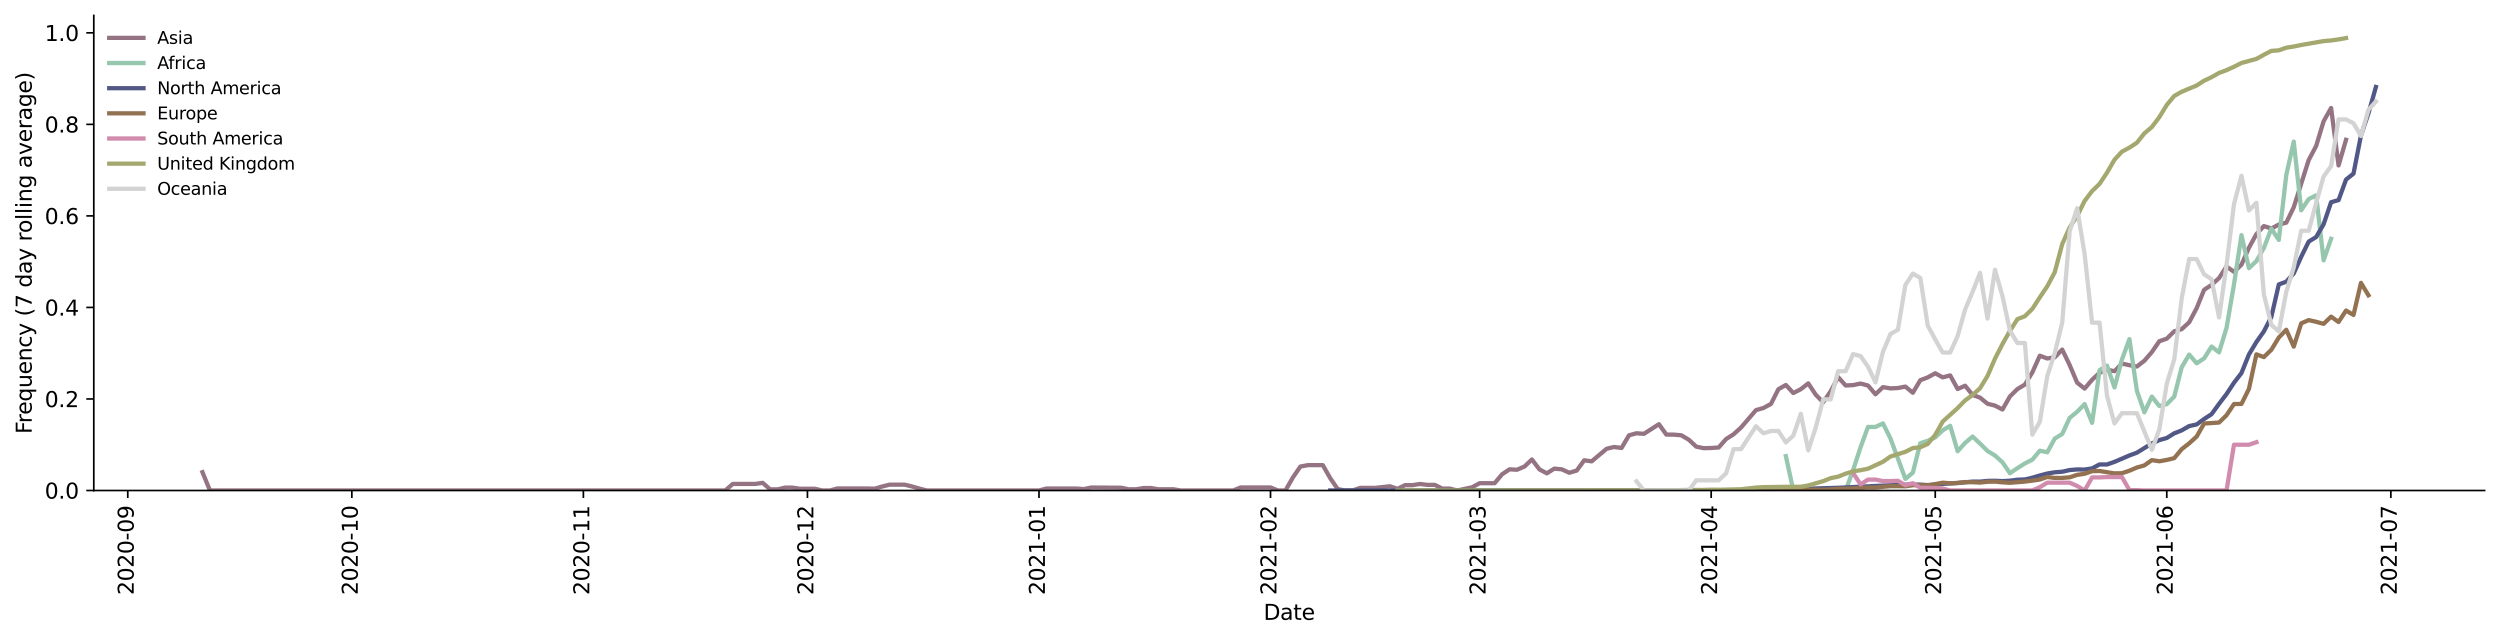 <?xml version="1.0" encoding="utf-8" standalone="no"?>
<!DOCTYPE svg PUBLIC "-//W3C//DTD SVG 1.1//EN"
  "http://www.w3.org/Graphics/SVG/1.1/DTD/svg11.dtd">
<svg height="298.621pt" version="1.1" viewBox="0 0 1166.981 298.621" width="1166.981pt" xmlns="http://www.w3.org/2000/svg" xmlns:xlink="http://www.w3.org/1999/xlink">
 <defs>
  <style type="text/css">*{stroke-linecap:butt;stroke-linejoin:round;}</style>
 </defs>
 <g id="figure_1">
  <g id="patch_1">
   <path d="M 0 298.621 
L 1166.981 298.621 
L 1166.981 0 
L 0 0 
z
" style="fill:#ffffff;"/>
  </g>
  <g id="axes_1">
   <g id="patch_2">
    <path d="M 43.781 228.96 
L 1159.781 228.96 
L 1159.781 7.2 
L 43.781 7.2 
z
" style="fill:#ffffff;"/>
   </g>
   <g id="matplotlib.axis_1">
    <g id="xtick_1">
     <g id="line2d_1">
      <defs>
       <path d="M 0 0 
L 0 3.5 
" id="m91157340c7" style="stroke:#000000;stroke-width:0.8;"/>
      </defs>
      <g>
       <use style="stroke:#000000;stroke-width:0.8;" x="59.644" xlink:href="#m91157340c7" y="228.96"/>
      </g>
     </g>
     <g id="text_1">
      <!-- 2020-09 -->
      <g transform="translate(62.404 277.743)rotate(-90)scale(0.1 -0.1)">
       <defs>
        <path d="M 1228 531 
L 3431 531 
L 3431 0 
L 469 0 
L 469 531 
Q 828 903 1448 1529 
Q 2069 2156 2228 2338 
Q 2531 2678 2651 2914 
Q 2772 3150 2772 3378 
Q 2772 3750 2511 3984 
Q 2250 4219 1831 4219 
Q 1534 4219 1204 4116 
Q 875 4013 500 3803 
L 500 4441 
Q 881 4594 1212 4672 
Q 1544 4750 1819 4750 
Q 2544 4750 2975 4387 
Q 3406 4025 3406 3419 
Q 3406 3131 3298 2873 
Q 3191 2616 2906 2266 
Q 2828 2175 2409 1742 
Q 1991 1309 1228 531 
z
" id="DejaVuSans-32" transform="scale(0.016)"/>
        <path d="M 2034 4250 
Q 1547 4250 1301 3770 
Q 1056 3291 1056 2328 
Q 1056 1369 1301 889 
Q 1547 409 2034 409 
Q 2525 409 2770 889 
Q 3016 1369 3016 2328 
Q 3016 3291 2770 3770 
Q 2525 4250 2034 4250 
z
M 2034 4750 
Q 2819 4750 3233 4129 
Q 3647 3509 3647 2328 
Q 3647 1150 3233 529 
Q 2819 -91 2034 -91 
Q 1250 -91 836 529 
Q 422 1150 422 2328 
Q 422 3509 836 4129 
Q 1250 4750 2034 4750 
z
" id="DejaVuSans-30" transform="scale(0.016)"/>
        <path d="M 313 2009 
L 1997 2009 
L 1997 1497 
L 313 1497 
L 313 2009 
z
" id="DejaVuSans-2d" transform="scale(0.016)"/>
        <path d="M 703 97 
L 703 672 
Q 941 559 1184 500 
Q 1428 441 1663 441 
Q 2288 441 2617 861 
Q 2947 1281 2994 2138 
Q 2813 1869 2534 1725 
Q 2256 1581 1919 1581 
Q 1219 1581 811 2004 
Q 403 2428 403 3163 
Q 403 3881 828 4315 
Q 1253 4750 1959 4750 
Q 2769 4750 3195 4129 
Q 3622 3509 3622 2328 
Q 3622 1225 3098 567 
Q 2575 -91 1691 -91 
Q 1453 -91 1209 -44 
Q 966 3 703 97 
z
M 1959 2075 
Q 2384 2075 2632 2365 
Q 2881 2656 2881 3163 
Q 2881 3666 2632 3958 
Q 2384 4250 1959 4250 
Q 1534 4250 1286 3958 
Q 1038 3666 1038 3163 
Q 1038 2656 1286 2365 
Q 1534 2075 1959 2075 
z
" id="DejaVuSans-39" transform="scale(0.016)"/>
       </defs>
       <use xlink:href="#DejaVuSans-32"/>
       <use x="63.623" xlink:href="#DejaVuSans-30"/>
       <use x="127.246" xlink:href="#DejaVuSans-32"/>
       <use x="190.869" xlink:href="#DejaVuSans-30"/>
       <use x="254.492" xlink:href="#DejaVuSans-2d"/>
       <use x="290.576" xlink:href="#DejaVuSans-30"/>
       <use x="354.199" xlink:href="#DejaVuSans-39"/>
      </g>
     </g>
    </g>
    <g id="xtick_2">
     <g id="line2d_2">
      <g>
       <use style="stroke:#000000;stroke-width:0.8;" x="164.237" xlink:href="#m91157340c7" y="228.96"/>
      </g>
     </g>
     <g id="text_2">
      <!-- 2020-10 -->
      <g transform="translate(166.996 277.743)rotate(-90)scale(0.1 -0.1)">
       <defs>
        <path d="M 794 531 
L 1825 531 
L 1825 4091 
L 703 3866 
L 703 4441 
L 1819 4666 
L 2450 4666 
L 2450 531 
L 3481 531 
L 3481 0 
L 794 0 
L 794 531 
z
" id="DejaVuSans-31" transform="scale(0.016)"/>
       </defs>
       <use xlink:href="#DejaVuSans-32"/>
       <use x="63.623" xlink:href="#DejaVuSans-30"/>
       <use x="127.246" xlink:href="#DejaVuSans-32"/>
       <use x="190.869" xlink:href="#DejaVuSans-30"/>
       <use x="254.492" xlink:href="#DejaVuSans-2d"/>
       <use x="290.576" xlink:href="#DejaVuSans-31"/>
       <use x="354.199" xlink:href="#DejaVuSans-30"/>
      </g>
     </g>
    </g>
    <g id="xtick_3">
     <g id="line2d_3">
      <g>
       <use style="stroke:#000000;stroke-width:0.8;" x="272.315" xlink:href="#m91157340c7" y="228.96"/>
      </g>
     </g>
     <g id="text_3">
      <!-- 2020-11 -->
      <g transform="translate(275.075 277.743)rotate(-90)scale(0.1 -0.1)">
       <use xlink:href="#DejaVuSans-32"/>
       <use x="63.623" xlink:href="#DejaVuSans-30"/>
       <use x="127.246" xlink:href="#DejaVuSans-32"/>
       <use x="190.869" xlink:href="#DejaVuSans-30"/>
       <use x="254.492" xlink:href="#DejaVuSans-2d"/>
       <use x="290.576" xlink:href="#DejaVuSans-31"/>
       <use x="354.199" xlink:href="#DejaVuSans-31"/>
      </g>
     </g>
    </g>
    <g id="xtick_4">
     <g id="line2d_4">
      <g>
       <use style="stroke:#000000;stroke-width:0.8;" x="376.908" xlink:href="#m91157340c7" y="228.96"/>
      </g>
     </g>
     <g id="text_4">
      <!-- 2020-12 -->
      <g transform="translate(379.667 277.743)rotate(-90)scale(0.1 -0.1)">
       <use xlink:href="#DejaVuSans-32"/>
       <use x="63.623" xlink:href="#DejaVuSans-30"/>
       <use x="127.246" xlink:href="#DejaVuSans-32"/>
       <use x="190.869" xlink:href="#DejaVuSans-30"/>
       <use x="254.492" xlink:href="#DejaVuSans-2d"/>
       <use x="290.576" xlink:href="#DejaVuSans-31"/>
       <use x="354.199" xlink:href="#DejaVuSans-32"/>
      </g>
     </g>
    </g>
    <g id="xtick_5">
     <g id="line2d_5">
      <g>
       <use style="stroke:#000000;stroke-width:0.8;" x="484.986" xlink:href="#m91157340c7" y="228.96"/>
      </g>
     </g>
     <g id="text_5">
      <!-- 2021-01 -->
      <g transform="translate(487.746 277.743)rotate(-90)scale(0.1 -0.1)">
       <use xlink:href="#DejaVuSans-32"/>
       <use x="63.623" xlink:href="#DejaVuSans-30"/>
       <use x="127.246" xlink:href="#DejaVuSans-32"/>
       <use x="190.869" xlink:href="#DejaVuSans-31"/>
       <use x="254.492" xlink:href="#DejaVuSans-2d"/>
       <use x="290.576" xlink:href="#DejaVuSans-30"/>
       <use x="354.199" xlink:href="#DejaVuSans-31"/>
      </g>
     </g>
    </g>
    <g id="xtick_6">
     <g id="line2d_6">
      <g>
       <use style="stroke:#000000;stroke-width:0.8;" x="593.065" xlink:href="#m91157340c7" y="228.96"/>
      </g>
     </g>
     <g id="text_6">
      <!-- 2021-02 -->
      <g transform="translate(595.825 277.743)rotate(-90)scale(0.1 -0.1)">
       <use xlink:href="#DejaVuSans-32"/>
       <use x="63.623" xlink:href="#DejaVuSans-30"/>
       <use x="127.246" xlink:href="#DejaVuSans-32"/>
       <use x="190.869" xlink:href="#DejaVuSans-31"/>
       <use x="254.492" xlink:href="#DejaVuSans-2d"/>
       <use x="290.576" xlink:href="#DejaVuSans-30"/>
       <use x="354.199" xlink:href="#DejaVuSans-32"/>
      </g>
     </g>
    </g>
    <g id="xtick_7">
     <g id="line2d_7">
      <g>
       <use style="stroke:#000000;stroke-width:0.8;" x="690.685" xlink:href="#m91157340c7" y="228.96"/>
      </g>
     </g>
     <g id="text_7">
      <!-- 2021-03 -->
      <g transform="translate(693.444 277.743)rotate(-90)scale(0.1 -0.1)">
       <defs>
        <path d="M 2597 2516 
Q 3050 2419 3304 2112 
Q 3559 1806 3559 1356 
Q 3559 666 3084 287 
Q 2609 -91 1734 -91 
Q 1441 -91 1130 -33 
Q 819 25 488 141 
L 488 750 
Q 750 597 1062 519 
Q 1375 441 1716 441 
Q 2309 441 2620 675 
Q 2931 909 2931 1356 
Q 2931 1769 2642 2001 
Q 2353 2234 1838 2234 
L 1294 2234 
L 1294 2753 
L 1863 2753 
Q 2328 2753 2575 2939 
Q 2822 3125 2822 3475 
Q 2822 3834 2567 4026 
Q 2313 4219 1838 4219 
Q 1578 4219 1281 4162 
Q 984 4106 628 3988 
L 628 4550 
Q 988 4650 1302 4700 
Q 1616 4750 1894 4750 
Q 2613 4750 3031 4423 
Q 3450 4097 3450 3541 
Q 3450 3153 3228 2886 
Q 3006 2619 2597 2516 
z
" id="DejaVuSans-33" transform="scale(0.016)"/>
       </defs>
       <use xlink:href="#DejaVuSans-32"/>
       <use x="63.623" xlink:href="#DejaVuSans-30"/>
       <use x="127.246" xlink:href="#DejaVuSans-32"/>
       <use x="190.869" xlink:href="#DejaVuSans-31"/>
       <use x="254.492" xlink:href="#DejaVuSans-2d"/>
       <use x="290.576" xlink:href="#DejaVuSans-30"/>
       <use x="354.199" xlink:href="#DejaVuSans-33"/>
      </g>
     </g>
    </g>
    <g id="xtick_8">
     <g id="line2d_8">
      <g>
       <use style="stroke:#000000;stroke-width:0.8;" x="798.763" xlink:href="#m91157340c7" y="228.96"/>
      </g>
     </g>
     <g id="text_8">
      <!-- 2021-04 -->
      <g transform="translate(801.523 277.743)rotate(-90)scale(0.1 -0.1)">
       <defs>
        <path d="M 2419 4116 
L 825 1625 
L 2419 1625 
L 2419 4116 
z
M 2253 4666 
L 3047 4666 
L 3047 1625 
L 3713 1625 
L 3713 1100 
L 3047 1100 
L 3047 0 
L 2419 0 
L 2419 1100 
L 313 1100 
L 313 1709 
L 2253 4666 
z
" id="DejaVuSans-34" transform="scale(0.016)"/>
       </defs>
       <use xlink:href="#DejaVuSans-32"/>
       <use x="63.623" xlink:href="#DejaVuSans-30"/>
       <use x="127.246" xlink:href="#DejaVuSans-32"/>
       <use x="190.869" xlink:href="#DejaVuSans-31"/>
       <use x="254.492" xlink:href="#DejaVuSans-2d"/>
       <use x="290.576" xlink:href="#DejaVuSans-30"/>
       <use x="354.199" xlink:href="#DejaVuSans-34"/>
      </g>
     </g>
    </g>
    <g id="xtick_9">
     <g id="line2d_9">
      <g>
       <use style="stroke:#000000;stroke-width:0.8;" x="903.356" xlink:href="#m91157340c7" y="228.96"/>
      </g>
     </g>
     <g id="text_9">
      <!-- 2021-05 -->
      <g transform="translate(906.115 277.743)rotate(-90)scale(0.1 -0.1)">
       <defs>
        <path d="M 691 4666 
L 3169 4666 
L 3169 4134 
L 1269 4134 
L 1269 2991 
Q 1406 3038 1543 3061 
Q 1681 3084 1819 3084 
Q 2600 3084 3056 2656 
Q 3513 2228 3513 1497 
Q 3513 744 3044 326 
Q 2575 -91 1722 -91 
Q 1428 -91 1123 -41 
Q 819 9 494 109 
L 494 744 
Q 775 591 1075 516 
Q 1375 441 1709 441 
Q 2250 441 2565 725 
Q 2881 1009 2881 1497 
Q 2881 1984 2565 2268 
Q 2250 2553 1709 2553 
Q 1456 2553 1204 2497 
Q 953 2441 691 2322 
L 691 4666 
z
" id="DejaVuSans-35" transform="scale(0.016)"/>
       </defs>
       <use xlink:href="#DejaVuSans-32"/>
       <use x="63.623" xlink:href="#DejaVuSans-30"/>
       <use x="127.246" xlink:href="#DejaVuSans-32"/>
       <use x="190.869" xlink:href="#DejaVuSans-31"/>
       <use x="254.492" xlink:href="#DejaVuSans-2d"/>
       <use x="290.576" xlink:href="#DejaVuSans-30"/>
       <use x="354.199" xlink:href="#DejaVuSans-35"/>
      </g>
     </g>
    </g>
    <g id="xtick_10">
     <g id="line2d_10">
      <g>
       <use style="stroke:#000000;stroke-width:0.8;" x="1011.434" xlink:href="#m91157340c7" y="228.96"/>
      </g>
     </g>
     <g id="text_10">
      <!-- 2021-06 -->
      <g transform="translate(1014.194 277.743)rotate(-90)scale(0.1 -0.1)">
       <defs>
        <path d="M 2113 2584 
Q 1688 2584 1439 2293 
Q 1191 2003 1191 1497 
Q 1191 994 1439 701 
Q 1688 409 2113 409 
Q 2538 409 2786 701 
Q 3034 994 3034 1497 
Q 3034 2003 2786 2293 
Q 2538 2584 2113 2584 
z
M 3366 4563 
L 3366 3988 
Q 3128 4100 2886 4159 
Q 2644 4219 2406 4219 
Q 1781 4219 1451 3797 
Q 1122 3375 1075 2522 
Q 1259 2794 1537 2939 
Q 1816 3084 2150 3084 
Q 2853 3084 3261 2657 
Q 3669 2231 3669 1497 
Q 3669 778 3244 343 
Q 2819 -91 2113 -91 
Q 1303 -91 875 529 
Q 447 1150 447 2328 
Q 447 3434 972 4092 
Q 1497 4750 2381 4750 
Q 2619 4750 2861 4703 
Q 3103 4656 3366 4563 
z
" id="DejaVuSans-36" transform="scale(0.016)"/>
       </defs>
       <use xlink:href="#DejaVuSans-32"/>
       <use x="63.623" xlink:href="#DejaVuSans-30"/>
       <use x="127.246" xlink:href="#DejaVuSans-32"/>
       <use x="190.869" xlink:href="#DejaVuSans-31"/>
       <use x="254.492" xlink:href="#DejaVuSans-2d"/>
       <use x="290.576" xlink:href="#DejaVuSans-30"/>
       <use x="354.199" xlink:href="#DejaVuSans-36"/>
      </g>
     </g>
    </g>
    <g id="xtick_11">
     <g id="line2d_11">
      <g>
       <use style="stroke:#000000;stroke-width:0.8;" x="1116.027" xlink:href="#m91157340c7" y="228.96"/>
      </g>
     </g>
     <g id="text_11">
      <!-- 2021-07 -->
      <g transform="translate(1118.786 277.743)rotate(-90)scale(0.1 -0.1)">
       <defs>
        <path d="M 525 4666 
L 3525 4666 
L 3525 4397 
L 1831 0 
L 1172 0 
L 2766 4134 
L 525 4134 
L 525 4666 
z
" id="DejaVuSans-37" transform="scale(0.016)"/>
       </defs>
       <use xlink:href="#DejaVuSans-32"/>
       <use x="63.623" xlink:href="#DejaVuSans-30"/>
       <use x="127.246" xlink:href="#DejaVuSans-32"/>
       <use x="190.869" xlink:href="#DejaVuSans-31"/>
       <use x="254.492" xlink:href="#DejaVuSans-2d"/>
       <use x="290.576" xlink:href="#DejaVuSans-30"/>
       <use x="354.199" xlink:href="#DejaVuSans-37"/>
      </g>
     </g>
    </g>
    <g id="text_12">
     <!-- Date -->
     <g transform="translate(589.83 289.341)scale(0.1 -0.1)">
      <defs>
       <path d="M 1259 4147 
L 1259 519 
L 2022 519 
Q 2988 519 3436 956 
Q 3884 1394 3884 2338 
Q 3884 3275 3436 3711 
Q 2988 4147 2022 4147 
L 1259 4147 
z
M 628 4666 
L 1925 4666 
Q 3281 4666 3915 4102 
Q 4550 3538 4550 2338 
Q 4550 1131 3912 565 
Q 3275 0 1925 0 
L 628 0 
L 628 4666 
z
" id="DejaVuSans-44" transform="scale(0.016)"/>
       <path d="M 2194 1759 
Q 1497 1759 1228 1600 
Q 959 1441 959 1056 
Q 959 750 1161 570 
Q 1363 391 1709 391 
Q 2188 391 2477 730 
Q 2766 1069 2766 1631 
L 2766 1759 
L 2194 1759 
z
M 3341 1997 
L 3341 0 
L 2766 0 
L 2766 531 
Q 2569 213 2275 61 
Q 1981 -91 1556 -91 
Q 1019 -91 701 211 
Q 384 513 384 1019 
Q 384 1609 779 1909 
Q 1175 2209 1959 2209 
L 2766 2209 
L 2766 2266 
Q 2766 2663 2505 2880 
Q 2244 3097 1772 3097 
Q 1472 3097 1187 3025 
Q 903 2953 641 2809 
L 641 3341 
Q 956 3463 1253 3523 
Q 1550 3584 1831 3584 
Q 2591 3584 2966 3190 
Q 3341 2797 3341 1997 
z
" id="DejaVuSans-61" transform="scale(0.016)"/>
       <path d="M 1172 4494 
L 1172 3500 
L 2356 3500 
L 2356 3053 
L 1172 3053 
L 1172 1153 
Q 1172 725 1289 603 
Q 1406 481 1766 481 
L 2356 481 
L 2356 0 
L 1766 0 
Q 1100 0 847 248 
Q 594 497 594 1153 
L 594 3053 
L 172 3053 
L 172 3500 
L 594 3500 
L 594 4494 
L 1172 4494 
z
" id="DejaVuSans-74" transform="scale(0.016)"/>
       <path d="M 3597 1894 
L 3597 1613 
L 953 1613 
Q 991 1019 1311 708 
Q 1631 397 2203 397 
Q 2534 397 2845 478 
Q 3156 559 3463 722 
L 3463 178 
Q 3153 47 2828 -22 
Q 2503 -91 2169 -91 
Q 1331 -91 842 396 
Q 353 884 353 1716 
Q 353 2575 817 3079 
Q 1281 3584 2069 3584 
Q 2775 3584 3186 3129 
Q 3597 2675 3597 1894 
z
M 3022 2063 
Q 3016 2534 2758 2815 
Q 2500 3097 2075 3097 
Q 1594 3097 1305 2825 
Q 1016 2553 972 2059 
L 3022 2063 
z
" id="DejaVuSans-65" transform="scale(0.016)"/>
      </defs>
      <use xlink:href="#DejaVuSans-44"/>
      <use x="77.002" xlink:href="#DejaVuSans-61"/>
      <use x="138.281" xlink:href="#DejaVuSans-74"/>
      <use x="177.49" xlink:href="#DejaVuSans-65"/>
     </g>
    </g>
   </g>
   <g id="matplotlib.axis_2">
    <g id="ytick_1">
     <g id="line2d_12">
      <defs>
       <path d="M 0 0 
L -3.5 0 
" id="me435e97ae6" style="stroke:#000000;stroke-width:0.8;"/>
      </defs>
      <g>
       <use style="stroke:#000000;stroke-width:0.8;" x="43.781" xlink:href="#me435e97ae6" y="228.96"/>
      </g>
     </g>
     <g id="text_13">
      <!-- 0.0 -->
      <g transform="translate(20.878 232.759)scale(0.1 -0.1)">
       <defs>
        <path d="M 684 794 
L 1344 794 
L 1344 0 
L 684 0 
L 684 794 
z
" id="DejaVuSans-2e" transform="scale(0.016)"/>
       </defs>
       <use xlink:href="#DejaVuSans-30"/>
       <use x="63.623" xlink:href="#DejaVuSans-2e"/>
       <use x="95.41" xlink:href="#DejaVuSans-30"/>
      </g>
     </g>
    </g>
    <g id="ytick_2">
     <g id="line2d_13">
      <g>
       <use style="stroke:#000000;stroke-width:0.8;" x="43.781" xlink:href="#me435e97ae6" y="186.234"/>
      </g>
     </g>
     <g id="text_14">
      <!-- 0.2 -->
      <g transform="translate(20.878 190.033)scale(0.1 -0.1)">
       <use xlink:href="#DejaVuSans-30"/>
       <use x="63.623" xlink:href="#DejaVuSans-2e"/>
       <use x="95.41" xlink:href="#DejaVuSans-32"/>
      </g>
     </g>
    </g>
    <g id="ytick_3">
     <g id="line2d_14">
      <g>
       <use style="stroke:#000000;stroke-width:0.8;" x="43.781" xlink:href="#me435e97ae6" y="143.508"/>
      </g>
     </g>
     <g id="text_15">
      <!-- 0.4 -->
      <g transform="translate(20.878 147.308)scale(0.1 -0.1)">
       <use xlink:href="#DejaVuSans-30"/>
       <use x="63.623" xlink:href="#DejaVuSans-2e"/>
       <use x="95.41" xlink:href="#DejaVuSans-34"/>
      </g>
     </g>
    </g>
    <g id="ytick_4">
     <g id="line2d_15">
      <g>
       <use style="stroke:#000000;stroke-width:0.8;" x="43.781" xlink:href="#me435e97ae6" y="100.783"/>
      </g>
     </g>
     <g id="text_16">
      <!-- 0.6 -->
      <g transform="translate(20.878 104.582)scale(0.1 -0.1)">
       <use xlink:href="#DejaVuSans-30"/>
       <use x="63.623" xlink:href="#DejaVuSans-2e"/>
       <use x="95.41" xlink:href="#DejaVuSans-36"/>
      </g>
     </g>
    </g>
    <g id="ytick_5">
     <g id="line2d_16">
      <g>
       <use style="stroke:#000000;stroke-width:0.8;" x="43.781" xlink:href="#me435e97ae6" y="58.057"/>
      </g>
     </g>
     <g id="text_17">
      <!-- 0.8 -->
      <g transform="translate(20.878 61.856)scale(0.1 -0.1)">
       <defs>
        <path d="M 2034 2216 
Q 1584 2216 1326 1975 
Q 1069 1734 1069 1313 
Q 1069 891 1326 650 
Q 1584 409 2034 409 
Q 2484 409 2743 651 
Q 3003 894 3003 1313 
Q 3003 1734 2745 1975 
Q 2488 2216 2034 2216 
z
M 1403 2484 
Q 997 2584 770 2862 
Q 544 3141 544 3541 
Q 544 4100 942 4425 
Q 1341 4750 2034 4750 
Q 2731 4750 3128 4425 
Q 3525 4100 3525 3541 
Q 3525 3141 3298 2862 
Q 3072 2584 2669 2484 
Q 3125 2378 3379 2068 
Q 3634 1759 3634 1313 
Q 3634 634 3220 271 
Q 2806 -91 2034 -91 
Q 1263 -91 848 271 
Q 434 634 434 1313 
Q 434 1759 690 2068 
Q 947 2378 1403 2484 
z
M 1172 3481 
Q 1172 3119 1398 2916 
Q 1625 2713 2034 2713 
Q 2441 2713 2670 2916 
Q 2900 3119 2900 3481 
Q 2900 3844 2670 4047 
Q 2441 4250 2034 4250 
Q 1625 4250 1398 4047 
Q 1172 3844 1172 3481 
z
" id="DejaVuSans-38" transform="scale(0.016)"/>
       </defs>
       <use xlink:href="#DejaVuSans-30"/>
       <use x="63.623" xlink:href="#DejaVuSans-2e"/>
       <use x="95.41" xlink:href="#DejaVuSans-38"/>
      </g>
     </g>
    </g>
    <g id="ytick_6">
     <g id="line2d_17">
      <g>
       <use style="stroke:#000000;stroke-width:0.8;" x="43.781" xlink:href="#me435e97ae6" y="15.331"/>
      </g>
     </g>
     <g id="text_18">
      <!-- 1.0 -->
      <g transform="translate(20.878 19.13)scale(0.1 -0.1)">
       <use xlink:href="#DejaVuSans-31"/>
       <use x="63.623" xlink:href="#DejaVuSans-2e"/>
       <use x="95.41" xlink:href="#DejaVuSans-30"/>
      </g>
     </g>
    </g>
    <g id="text_19">
     <!-- Frequency (7 day rolling average) -->
     <g transform="translate(14.798 202.529)rotate(-90)scale(0.1 -0.1)">
      <defs>
       <path d="M 628 4666 
L 3309 4666 
L 3309 4134 
L 1259 4134 
L 1259 2759 
L 3109 2759 
L 3109 2228 
L 1259 2228 
L 1259 0 
L 628 0 
L 628 4666 
z
" id="DejaVuSans-46" transform="scale(0.016)"/>
       <path d="M 2631 2963 
Q 2534 3019 2420 3045 
Q 2306 3072 2169 3072 
Q 1681 3072 1420 2755 
Q 1159 2438 1159 1844 
L 1159 0 
L 581 0 
L 581 3500 
L 1159 3500 
L 1159 2956 
Q 1341 3275 1631 3429 
Q 1922 3584 2338 3584 
Q 2397 3584 2469 3576 
Q 2541 3569 2628 3553 
L 2631 2963 
z
" id="DejaVuSans-72" transform="scale(0.016)"/>
       <path d="M 947 1747 
Q 947 1113 1208 752 
Q 1469 391 1925 391 
Q 2381 391 2643 752 
Q 2906 1113 2906 1747 
Q 2906 2381 2643 2742 
Q 2381 3103 1925 3103 
Q 1469 3103 1208 2742 
Q 947 2381 947 1747 
z
M 2906 525 
Q 2725 213 2448 61 
Q 2172 -91 1784 -91 
Q 1150 -91 751 415 
Q 353 922 353 1747 
Q 353 2572 751 3078 
Q 1150 3584 1784 3584 
Q 2172 3584 2448 3432 
Q 2725 3281 2906 2969 
L 2906 3500 
L 3481 3500 
L 3481 -1331 
L 2906 -1331 
L 2906 525 
z
" id="DejaVuSans-71" transform="scale(0.016)"/>
       <path d="M 544 1381 
L 544 3500 
L 1119 3500 
L 1119 1403 
Q 1119 906 1312 657 
Q 1506 409 1894 409 
Q 2359 409 2629 706 
Q 2900 1003 2900 1516 
L 2900 3500 
L 3475 3500 
L 3475 0 
L 2900 0 
L 2900 538 
Q 2691 219 2414 64 
Q 2138 -91 1772 -91 
Q 1169 -91 856 284 
Q 544 659 544 1381 
z
M 1991 3584 
L 1991 3584 
z
" id="DejaVuSans-75" transform="scale(0.016)"/>
       <path d="M 3513 2113 
L 3513 0 
L 2938 0 
L 2938 2094 
Q 2938 2591 2744 2837 
Q 2550 3084 2163 3084 
Q 1697 3084 1428 2787 
Q 1159 2491 1159 1978 
L 1159 0 
L 581 0 
L 581 3500 
L 1159 3500 
L 1159 2956 
Q 1366 3272 1645 3428 
Q 1925 3584 2291 3584 
Q 2894 3584 3203 3211 
Q 3513 2838 3513 2113 
z
" id="DejaVuSans-6e" transform="scale(0.016)"/>
       <path d="M 3122 3366 
L 3122 2828 
Q 2878 2963 2633 3030 
Q 2388 3097 2138 3097 
Q 1578 3097 1268 2742 
Q 959 2388 959 1747 
Q 959 1106 1268 751 
Q 1578 397 2138 397 
Q 2388 397 2633 464 
Q 2878 531 3122 666 
L 3122 134 
Q 2881 22 2623 -34 
Q 2366 -91 2075 -91 
Q 1284 -91 818 406 
Q 353 903 353 1747 
Q 353 2603 823 3093 
Q 1294 3584 2113 3584 
Q 2378 3584 2631 3529 
Q 2884 3475 3122 3366 
z
" id="DejaVuSans-63" transform="scale(0.016)"/>
       <path d="M 2059 -325 
Q 1816 -950 1584 -1140 
Q 1353 -1331 966 -1331 
L 506 -1331 
L 506 -850 
L 844 -850 
Q 1081 -850 1212 -737 
Q 1344 -625 1503 -206 
L 1606 56 
L 191 3500 
L 800 3500 
L 1894 763 
L 2988 3500 
L 3597 3500 
L 2059 -325 
z
" id="DejaVuSans-79" transform="scale(0.016)"/>
       <path id="DejaVuSans-20" transform="scale(0.016)"/>
       <path d="M 1984 4856 
Q 1566 4138 1362 3434 
Q 1159 2731 1159 2009 
Q 1159 1288 1364 580 
Q 1569 -128 1984 -844 
L 1484 -844 
Q 1016 -109 783 600 
Q 550 1309 550 2009 
Q 550 2706 781 3412 
Q 1013 4119 1484 4856 
L 1984 4856 
z
" id="DejaVuSans-28" transform="scale(0.016)"/>
       <path d="M 2906 2969 
L 2906 4863 
L 3481 4863 
L 3481 0 
L 2906 0 
L 2906 525 
Q 2725 213 2448 61 
Q 2172 -91 1784 -91 
Q 1150 -91 751 415 
Q 353 922 353 1747 
Q 353 2572 751 3078 
Q 1150 3584 1784 3584 
Q 2172 3584 2448 3432 
Q 2725 3281 2906 2969 
z
M 947 1747 
Q 947 1113 1208 752 
Q 1469 391 1925 391 
Q 2381 391 2643 752 
Q 2906 1113 2906 1747 
Q 2906 2381 2643 2742 
Q 2381 3103 1925 3103 
Q 1469 3103 1208 2742 
Q 947 2381 947 1747 
z
" id="DejaVuSans-64" transform="scale(0.016)"/>
       <path d="M 1959 3097 
Q 1497 3097 1228 2736 
Q 959 2375 959 1747 
Q 959 1119 1226 758 
Q 1494 397 1959 397 
Q 2419 397 2687 759 
Q 2956 1122 2956 1747 
Q 2956 2369 2687 2733 
Q 2419 3097 1959 3097 
z
M 1959 3584 
Q 2709 3584 3137 3096 
Q 3566 2609 3566 1747 
Q 3566 888 3137 398 
Q 2709 -91 1959 -91 
Q 1206 -91 779 398 
Q 353 888 353 1747 
Q 353 2609 779 3096 
Q 1206 3584 1959 3584 
z
" id="DejaVuSans-6f" transform="scale(0.016)"/>
       <path d="M 603 4863 
L 1178 4863 
L 1178 0 
L 603 0 
L 603 4863 
z
" id="DejaVuSans-6c" transform="scale(0.016)"/>
       <path d="M 603 3500 
L 1178 3500 
L 1178 0 
L 603 0 
L 603 3500 
z
M 603 4863 
L 1178 4863 
L 1178 4134 
L 603 4134 
L 603 4863 
z
" id="DejaVuSans-69" transform="scale(0.016)"/>
       <path d="M 2906 1791 
Q 2906 2416 2648 2759 
Q 2391 3103 1925 3103 
Q 1463 3103 1205 2759 
Q 947 2416 947 1791 
Q 947 1169 1205 825 
Q 1463 481 1925 481 
Q 2391 481 2648 825 
Q 2906 1169 2906 1791 
z
M 3481 434 
Q 3481 -459 3084 -895 
Q 2688 -1331 1869 -1331 
Q 1566 -1331 1297 -1286 
Q 1028 -1241 775 -1147 
L 775 -588 
Q 1028 -725 1275 -790 
Q 1522 -856 1778 -856 
Q 2344 -856 2625 -561 
Q 2906 -266 2906 331 
L 2906 616 
Q 2728 306 2450 153 
Q 2172 0 1784 0 
Q 1141 0 747 490 
Q 353 981 353 1791 
Q 353 2603 747 3093 
Q 1141 3584 1784 3584 
Q 2172 3584 2450 3431 
Q 2728 3278 2906 2969 
L 2906 3500 
L 3481 3500 
L 3481 434 
z
" id="DejaVuSans-67" transform="scale(0.016)"/>
       <path d="M 191 3500 
L 800 3500 
L 1894 563 
L 2988 3500 
L 3597 3500 
L 2284 0 
L 1503 0 
L 191 3500 
z
" id="DejaVuSans-76" transform="scale(0.016)"/>
       <path d="M 513 4856 
L 1013 4856 
Q 1481 4119 1714 3412 
Q 1947 2706 1947 2009 
Q 1947 1309 1714 600 
Q 1481 -109 1013 -844 
L 513 -844 
Q 928 -128 1133 580 
Q 1338 1288 1338 2009 
Q 1338 2731 1133 3434 
Q 928 4138 513 4856 
z
" id="DejaVuSans-29" transform="scale(0.016)"/>
      </defs>
      <use xlink:href="#DejaVuSans-46"/>
      <use x="50.27" xlink:href="#DejaVuSans-72"/>
      <use x="89.133" xlink:href="#DejaVuSans-65"/>
      <use x="150.656" xlink:href="#DejaVuSans-71"/>
      <use x="214.133" xlink:href="#DejaVuSans-75"/>
      <use x="277.512" xlink:href="#DejaVuSans-65"/>
      <use x="339.035" xlink:href="#DejaVuSans-6e"/>
      <use x="402.414" xlink:href="#DejaVuSans-63"/>
      <use x="457.395" xlink:href="#DejaVuSans-79"/>
      <use x="516.574" xlink:href="#DejaVuSans-20"/>
      <use x="548.361" xlink:href="#DejaVuSans-28"/>
      <use x="587.375" xlink:href="#DejaVuSans-37"/>
      <use x="650.998" xlink:href="#DejaVuSans-20"/>
      <use x="682.785" xlink:href="#DejaVuSans-64"/>
      <use x="746.262" xlink:href="#DejaVuSans-61"/>
      <use x="807.541" xlink:href="#DejaVuSans-79"/>
      <use x="866.721" xlink:href="#DejaVuSans-20"/>
      <use x="898.508" xlink:href="#DejaVuSans-72"/>
      <use x="937.371" xlink:href="#DejaVuSans-6f"/>
      <use x="998.553" xlink:href="#DejaVuSans-6c"/>
      <use x="1026.336" xlink:href="#DejaVuSans-6c"/>
      <use x="1054.119" xlink:href="#DejaVuSans-69"/>
      <use x="1081.902" xlink:href="#DejaVuSans-6e"/>
      <use x="1145.281" xlink:href="#DejaVuSans-67"/>
      <use x="1208.758" xlink:href="#DejaVuSans-20"/>
      <use x="1240.545" xlink:href="#DejaVuSans-61"/>
      <use x="1301.824" xlink:href="#DejaVuSans-76"/>
      <use x="1361.004" xlink:href="#DejaVuSans-65"/>
      <use x="1422.527" xlink:href="#DejaVuSans-72"/>
      <use x="1463.641" xlink:href="#DejaVuSans-61"/>
      <use x="1524.92" xlink:href="#DejaVuSans-67"/>
      <use x="1588.396" xlink:href="#DejaVuSans-65"/>
      <use x="1649.92" xlink:href="#DejaVuSans-29"/>
     </g>
    </g>
   </g>
   <g id="line2d_18">
    <path clip-path="url(#p21d8571afe)" d="M 94.509 220.415 
L 97.995 228.96 
L 338.557 228.96 
L 342.044 225.908 
L 352.503 225.908 
L 355.989 225.381 
L 359.476 228.433 
L 362.962 228.433 
L 366.449 227.626 
L 369.935 227.626 
L 373.421 228.154 
L 380.394 228.154 
L 383.881 228.96 
L 387.367 228.96 
L 390.853 228.011 
L 404.799 228.011 
L 408.285 228.122 
L 411.772 227.105 
L 415.258 226.233 
L 422.231 226.233 
L 425.718 227.071 
L 429.204 228.088 
L 432.69 228.96 
L 484.986 228.96 
L 488.473 228.031 
L 502.419 228.031 
L 505.905 228.303 
L 509.391 227.579 
L 523.337 227.666 
L 526.823 228.39 
L 530.31 228.39 
L 533.796 227.813 
L 537.283 227.813 
L 540.769 228.383 
L 547.742 228.383 
L 551.228 228.96 
L 575.633 228.96 
L 579.12 227.536 
L 593.065 227.536 
L 596.552 228.96 
L 600.038 228.96 
L 603.524 222.856 
L 607.011 217.77 
L 610.497 217.132 
L 617.47 217.132 
L 620.957 223.236 
L 624.443 228.322 
L 627.929 228.96 
L 631.416 228.96 
L 634.902 227.739 
L 641.875 227.739 
L 648.848 226.985 
L 652.334 228.206 
L 655.821 226.474 
L 659.307 226.474 
L 662.793 225.915 
L 666.28 226.338 
L 669.766 226.338 
L 673.253 228.07 
L 676.739 228.07 
L 680.225 228.96 
L 687.198 227.446 
L 690.685 225.555 
L 697.658 225.555 
L 701.144 221.412 
L 704.63 219.077 
L 708.117 219.281 
L 711.603 217.782 
L 715.09 214.48 
L 718.576 219.084 
L 722.062 220.945 
L 725.549 218.747 
L 729.035 219.084 
L 732.522 220.677 
L 736.008 219.652 
L 739.494 214.864 
L 742.981 215.347 
L 749.954 209.477 
L 753.44 208.65 
L 756.927 209.109 
L 760.413 203.194 
L 763.899 202.246 
L 767.386 202.501 
L 774.359 198.015 
L 777.845 202.873 
L 781.331 202.887 
L 784.818 203.177 
L 788.304 205.25 
L 791.791 208.488 
L 795.277 209.207 
L 798.763 209.117 
L 802.25 208.884 
L 805.736 204.932 
L 809.223 202.72 
L 812.709 199.552 
L 819.682 191.433 
L 823.168 190.44 
L 826.655 188.568 
L 830.141 181.678 
L 833.628 179.708 
L 837.114 183.462 
L 840.6 181.675 
L 844.087 178.957 
L 847.573 184.258 
L 851.06 187.781 
L 854.546 182.627 
L 858.032 176.028 
L 861.519 179.932 
L 865.005 179.77 
L 868.492 179.035 
L 871.978 179.968 
L 875.464 184.052 
L 878.951 180.706 
L 882.437 181.294 
L 885.924 181.125 
L 889.41 180.462 
L 892.897 183.334 
L 896.383 177.478 
L 899.869 176.153 
L 903.356 174.242 
L 906.842 176.146 
L 910.329 175.235 
L 913.815 181.595 
L 917.301 180.064 
L 920.788 184.356 
L 924.274 185.613 
L 927.761 188.467 
L 931.247 189.335 
L 934.733 191.156 
L 938.22 185.057 
L 941.706 181.615 
L 945.193 179.537 
L 948.679 173.817 
L 952.166 166.046 
L 955.652 167.335 
L 959.138 166.791 
L 962.625 163.174 
L 966.111 170.411 
L 969.598 178.623 
L 973.084 181.39 
L 976.57 177.285 
L 980.057 174.008 
L 983.543 172.572 
L 987.03 173.285 
L 990.516 169.715 
L 994.002 170.468 
L 997.489 171.085 
L 1000.975 168.389 
L 1004.462 164.357 
L 1007.948 159.29 
L 1011.434 158.076 
L 1014.921 154.652 
L 1018.407 153.63 
L 1021.894 150.438 
L 1025.38 143.845 
L 1028.867 135.261 
L 1032.353 132.988 
L 1035.839 129.782 
L 1039.326 124.386 
L 1042.812 126.89 
L 1046.299 123.557 
L 1049.785 115.652 
L 1053.271 109.27 
L 1056.758 105.532 
L 1060.244 106.677 
L 1063.731 104.821 
L 1067.217 103.944 
L 1070.703 96.737 
L 1077.676 74.725 
L 1081.163 68.14 
L 1084.649 56.611 
L 1088.136 50.41 
L 1091.622 77.224 
L 1095.108 65.261 
L 1095.108 65.261 
" style="fill:none;stroke:#947383;stroke-linecap:square;stroke-width:2;"/>
   </g>
   <g id="line2d_19">
    <path clip-path="url(#p21d8571afe)" d="M 833.628 212.938 
L 837.114 228.96 
L 840.6 228.96 
L 844.087 228.96 
L 847.573 228.96 
L 851.06 228.96 
L 854.546 228.96 
L 858.032 228.96 
L 861.519 228.96 
L 865.005 219.465 
L 868.492 208.784 
L 871.978 199.289 
L 875.464 199.289 
L 878.951 197.646 
L 882.437 204.627 
L 885.924 214.052 
L 889.41 223.547 
L 892.897 220.634 
L 896.383 206.896 
L 899.869 205.747 
L 903.356 204.155 
L 906.842 200.868 
L 910.329 198.755 
L 913.815 210.634 
L 917.301 206.756 
L 920.788 203.779 
L 924.274 207.065 
L 927.761 210.509 
L 931.247 212.633 
L 934.733 215.791 
L 938.22 220.905 
L 941.706 218.531 
L 945.193 216.344 
L 948.679 214.557 
L 952.166 210.394 
L 955.652 211.106 
L 959.138 204.741 
L 962.625 202.576 
L 966.111 195.06 
L 969.598 192.211 
L 973.084 188.651 
L 976.57 197.39 
L 980.057 172.806 
L 983.543 170.67 
L 987.03 180.843 
L 990.516 167.787 
L 994.002 158.293 
L 997.489 182.482 
L 1000.975 192.451 
L 1004.462 185.126 
L 1007.948 189.535 
L 1011.434 188.653 
L 1014.921 185.123 
L 1018.407 171.432 
L 1021.894 165.516 
L 1025.38 169.586 
L 1028.867 167.302 
L 1032.353 161.753 
L 1035.839 164.488 
L 1039.326 153.055 
L 1042.812 132.709 
L 1046.299 109.764 
L 1049.785 125.173 
L 1053.271 121.886 
L 1056.758 115.737 
L 1060.244 106.726 
L 1063.731 112.01 
L 1067.217 81.688 
L 1070.703 66.106 
L 1074.19 98.15 
L 1077.676 92.918 
L 1081.163 91.196 
L 1084.649 121.517 
L 1088.136 111.464 
" style="fill:none;stroke:#96c6ad;stroke-linecap:square;stroke-width:2;"/>
   </g>
   <g id="line2d_20">
    <path clip-path="url(#p21d8571afe)" d="M 620.957 228.937 
L 638.389 228.96 
L 795.277 228.876 
L 802.25 228.855 
L 823.168 228.732 
L 830.141 228.612 
L 837.114 228.32 
L 858.032 227.694 
L 885.924 226.343 
L 889.41 226.249 
L 896.383 226.22 
L 899.869 226.443 
L 903.356 226.226 
L 906.842 225.883 
L 913.815 225.465 
L 920.788 224.812 
L 924.274 224.828 
L 927.761 224.464 
L 931.247 224.418 
L 934.733 224.58 
L 938.22 224.387 
L 941.706 223.927 
L 945.193 223.803 
L 948.679 222.988 
L 952.166 221.957 
L 955.652 221.044 
L 959.138 220.456 
L 962.625 220.206 
L 966.111 219.416 
L 969.598 219.131 
L 973.084 219.186 
L 976.57 218.641 
L 980.057 216.797 
L 983.543 216.803 
L 987.03 215.595 
L 994.002 212.593 
L 997.489 211.303 
L 1004.462 206.996 
L 1007.948 205.436 
L 1011.434 204.453 
L 1014.921 202.276 
L 1018.407 200.893 
L 1021.894 198.886 
L 1025.38 198.128 
L 1028.867 195.587 
L 1032.353 193.314 
L 1035.839 188.516 
L 1039.326 183.943 
L 1042.812 178.656 
L 1046.299 174.114 
L 1049.785 165.459 
L 1053.271 159.639 
L 1056.758 154.674 
L 1060.244 147.936 
L 1063.731 132.769 
L 1067.217 131.493 
L 1070.703 127.62 
L 1074.19 119.843 
L 1077.676 112.783 
L 1081.163 110.648 
L 1084.649 104.669 
L 1088.136 94.391 
L 1091.622 93.405 
L 1095.108 83.827 
L 1098.595 81.037 
L 1102.081 63.234 
L 1105.568 52.95 
L 1109.054 40.607 
L 1109.054 40.607 
" style="fill:none;stroke:#525886;stroke-linecap:square;stroke-width:2;"/>
   </g>
   <g id="line2d_21">
    <path clip-path="url(#p21d8571afe)" d="M 763.899 228.931 
L 767.386 228.926 
L 770.872 228.859 
L 774.359 228.859 
L 777.845 228.859 
L 781.331 228.859 
L 784.818 228.771 
L 788.304 228.724 
L 791.791 228.724 
L 795.277 228.724 
L 798.763 228.685 
L 802.25 228.774 
L 805.736 228.888 
L 809.223 228.888 
L 812.709 228.824 
L 816.195 228.815 
L 819.682 228.727 
L 823.168 228.673 
L 826.655 228.606 
L 830.141 228.671 
L 833.628 228.59 
L 837.114 228.634 
L 840.6 228.64 
L 844.087 228.602 
L 847.573 228.536 
L 851.06 228.608 
L 854.546 228.442 
L 858.032 228.192 
L 861.519 228.094 
L 865.005 227.961 
L 868.492 227.715 
L 871.978 227.577 
L 875.464 227.565 
L 878.951 227.237 
L 882.437 226.943 
L 885.924 226.936 
L 889.41 227.004 
L 892.897 226.493 
L 896.383 226.471 
L 899.869 226.563 
L 903.356 225.974 
L 906.842 225.315 
L 910.329 225.596 
L 913.815 225.437 
L 917.301 225.029 
L 920.788 225.097 
L 924.274 225.268 
L 927.761 224.892 
L 931.247 224.813 
L 934.733 225.153 
L 938.22 225.364 
L 941.706 225.083 
L 945.193 224.805 
L 948.679 224.366 
L 952.166 223.839 
L 955.652 222.658 
L 959.138 223.102 
L 962.625 223.084 
L 966.111 222.812 
L 969.598 221.661 
L 973.084 221.156 
L 976.57 219.941 
L 980.057 219.857 
L 983.543 220.427 
L 987.03 220.959 
L 990.516 220.89 
L 994.002 219.718 
L 997.489 218.23 
L 1000.975 217.251 
L 1004.462 214.774 
L 1007.948 215.322 
L 1011.434 214.694 
L 1014.921 213.854 
L 1018.407 209.66 
L 1021.894 206.933 
L 1025.38 203.776 
L 1028.867 197.689 
L 1032.353 197.482 
L 1035.839 197.23 
L 1039.326 193.82 
L 1042.812 188.603 
L 1046.299 188.557 
L 1049.785 181.533 
L 1053.271 165.405 
L 1056.758 166.681 
L 1060.244 163.273 
L 1063.731 157.55 
L 1067.217 153.929 
L 1070.703 161.792 
L 1074.19 150.933 
L 1077.676 149.421 
L 1081.163 150.215 
L 1084.649 151.167 
L 1088.136 147.811 
L 1091.622 150.303 
L 1095.108 144.956 
L 1098.595 147.01 
L 1102.081 132.05 
L 1105.568 137.823 
" style="fill:none;stroke:#937252;stroke-linecap:square;stroke-width:2;"/>
   </g>
   <g id="line2d_22">
    <path clip-path="url(#p21d8571afe)" d="M 865.005 220.771 
L 868.492 226.112 
L 871.978 223.863 
L 875.464 223.863 
L 878.951 224.575 
L 882.437 224.575 
L 885.924 224.431 
L 889.41 226.489 
L 892.897 225.56 
L 896.383 227.696 
L 899.869 227.696 
L 903.356 227.84 
L 906.842 228.031 
L 910.329 228.96 
L 913.815 228.96 
L 917.301 228.96 
L 920.788 228.96 
L 924.274 228.96 
L 927.761 228.96 
L 931.247 228.96 
L 934.733 228.96 
L 938.22 228.96 
L 941.706 228.96 
L 945.193 228.96 
L 948.679 228.96 
L 952.166 227.434 
L 955.652 225.311 
L 959.138 225.311 
L 962.625 225.311 
L 966.111 225.311 
L 969.598 226.837 
L 973.084 228.96 
L 976.57 222.856 
L 980.057 222.856 
L 983.543 222.692 
L 987.03 222.692 
L 990.516 222.692 
L 994.002 228.796 
L 997.489 228.796 
L 1000.975 228.96 
L 1004.462 228.96 
L 1007.948 228.96 
L 1011.434 228.96 
L 1014.921 228.96 
L 1018.407 228.96 
L 1021.894 228.96 
L 1025.38 228.96 
L 1028.867 228.96 
L 1032.353 228.96 
L 1035.839 228.96 
L 1039.326 228.96 
L 1042.812 207.597 
L 1046.299 207.597 
L 1049.785 207.597 
L 1053.271 206.41 
" style="fill:none;stroke:#d18cad;stroke-linecap:square;stroke-width:2;"/>
   </g>
   <g id="line2d_23">
    <path clip-path="url(#p21d8571afe)" d="M 652.334 228.941 
L 673.253 228.96 
L 791.791 228.856 
L 812.709 228.38 
L 819.682 227.584 
L 823.168 227.386 
L 833.628 227.244 
L 840.6 227.22 
L 844.087 226.605 
L 851.06 224.595 
L 854.546 223.193 
L 858.032 222.497 
L 861.519 221.102 
L 865.005 220.026 
L 868.492 219.49 
L 871.978 218.788 
L 878.951 215.538 
L 882.437 213.093 
L 889.41 210.916 
L 892.897 209.152 
L 896.383 208.786 
L 899.869 207.237 
L 903.356 202.95 
L 906.842 196.795 
L 913.815 190.474 
L 917.301 186.911 
L 920.788 184.345 
L 924.274 181.223 
L 927.761 175.488 
L 931.247 167.403 
L 934.733 160.621 
L 938.22 154.446 
L 941.706 148.982 
L 945.193 147.607 
L 948.679 144.182 
L 952.166 138.799 
L 955.652 133.632 
L 959.138 127.067 
L 962.625 113.955 
L 966.111 106.162 
L 969.598 100.814 
L 973.084 93.808 
L 976.57 89.191 
L 980.057 85.827 
L 983.543 80.574 
L 987.03 74.535 
L 990.516 70.765 
L 994.002 68.921 
L 997.489 66.621 
L 1000.975 62.255 
L 1004.462 59.302 
L 1007.948 54.688 
L 1011.434 48.987 
L 1014.921 44.778 
L 1018.407 42.824 
L 1025.38 39.902 
L 1028.867 37.67 
L 1032.353 36.024 
L 1035.839 34.037 
L 1039.326 32.747 
L 1042.812 31.16 
L 1046.299 29.391 
L 1053.271 27.489 
L 1056.758 25.56 
L 1060.244 23.764 
L 1063.731 23.495 
L 1067.217 22.261 
L 1070.703 21.718 
L 1074.19 21.003 
L 1084.649 19.181 
L 1088.136 18.892 
L 1091.622 18.394 
L 1095.108 17.76 
L 1095.108 17.76 
" style="fill:none;stroke:#a4a86f;stroke-linecap:square;stroke-width:2;"/>
   </g>
   <g id="line2d_24">
    <path clip-path="url(#p21d8571afe)" d="M 763.899 224.687 
L 767.386 228.96 
L 770.872 228.96 
L 774.359 228.96 
L 777.845 228.96 
L 781.331 228.96 
L 784.818 228.96 
L 788.304 228.96 
L 791.791 224.213 
L 795.277 224.213 
L 798.763 224.213 
L 802.25 224.213 
L 805.736 220.926 
L 809.223 209.651 
L 812.709 209.651 
L 816.195 204.31 
L 819.682 198.97 
L 823.168 202.256 
L 826.655 201.188 
L 830.141 201.188 
L 833.628 206.529 
L 837.114 203.325 
L 840.6 193.152 
L 844.087 210.242 
L 847.573 199.561 
L 851.06 186.414 
L 854.546 186.414 
L 858.032 173.282 
L 861.519 173.282 
L 865.005 165.271 
L 868.492 166.21 
L 871.978 171.195 
L 875.464 178.477 
L 878.951 164.235 
L 882.437 155.943 
L 885.924 153.909 
L 889.41 133.054 
L 892.897 127.714 
L 896.383 129.748 
L 899.869 151.986 
L 903.356 158.459 
L 906.842 164.563 
L 910.329 164.563 
L 913.815 156.832 
L 917.301 144.489 
L 920.788 136.235 
L 924.274 127.357 
L 927.761 148.72 
L 931.247 125.933 
L 934.733 138.276 
L 938.22 154.298 
L 941.706 160.124 
L 945.193 160.124 
L 948.679 202.85 
L 952.166 196.916 
L 955.652 175.553 
L 959.138 164.871 
L 962.625 150.629 
L 966.111 107.904 
L 969.598 97.222 
L 973.084 118.585 
L 976.57 150.629 
L 980.057 150.629 
L 983.543 184.81 
L 987.03 197.628 
L 990.516 192.88 
L 994.002 192.88 
L 997.489 192.88 
L 1000.975 201.426 
L 1004.462 209.971 
L 1007.948 200.476 
L 1011.434 179.113 
L 1014.921 167.72 
L 1018.407 139.236 
L 1021.894 120.925 
L 1025.38 120.925 
L 1028.867 128.046 
L 1032.353 130.376 
L 1035.839 148.179 
L 1039.326 123.764 
L 1042.812 95.28 
L 1046.299 82.055 
L 1049.785 98.239 
L 1053.271 94.679 
L 1056.758 137.405 
L 1060.244 151.647 
L 1063.731 154.698 
L 1067.217 136.184 
L 1070.703 124.79 
L 1074.19 107.7 
L 1077.676 107.7 
L 1081.163 94.73 
L 1084.649 82.387 
L 1088.136 77.504 
L 1091.622 55.752 
L 1095.108 55.752 
L 1098.595 57.533 
L 1102.081 63.467 
L 1105.568 51.259 
L 1109.054 47.375 
" style="fill:none;stroke:#d3d3d3;stroke-linecap:square;stroke-width:2;"/>
   </g>
   <g id="patch_3">
    <path d="M 43.781 228.96 
L 43.781 7.2 
" style="fill:none;stroke:#000000;stroke-linecap:square;stroke-linejoin:miter;stroke-width:0.8;"/>
   </g>
   <g id="patch_4">
    <path d="M 43.781 228.96 
L 1159.781 228.96 
" style="fill:none;stroke:#000000;stroke-linecap:square;stroke-linejoin:miter;stroke-width:0.8;"/>
   </g>
   <g id="legend_1">
    <g id="line2d_25">
     <path d="M 50.981 17.679 
L 66.981 17.679 
" style="fill:none;stroke:#947383;stroke-linecap:square;stroke-width:2;"/>
    </g>
    <g id="line2d_26"/>
    <g id="text_20">
     <!-- Asia -->
     <g transform="translate(73.381 20.479)scale(0.08 -0.08)">
      <defs>
       <path d="M 2188 4044 
L 1331 1722 
L 3047 1722 
L 2188 4044 
z
M 1831 4666 
L 2547 4666 
L 4325 0 
L 3669 0 
L 3244 1197 
L 1141 1197 
L 716 0 
L 50 0 
L 1831 4666 
z
" id="DejaVuSans-41" transform="scale(0.016)"/>
       <path d="M 2834 3397 
L 2834 2853 
Q 2591 2978 2328 3040 
Q 2066 3103 1784 3103 
Q 1356 3103 1142 2972 
Q 928 2841 928 2578 
Q 928 2378 1081 2264 
Q 1234 2150 1697 2047 
L 1894 2003 
Q 2506 1872 2764 1633 
Q 3022 1394 3022 966 
Q 3022 478 2636 193 
Q 2250 -91 1575 -91 
Q 1294 -91 989 -36 
Q 684 19 347 128 
L 347 722 
Q 666 556 975 473 
Q 1284 391 1588 391 
Q 1994 391 2212 530 
Q 2431 669 2431 922 
Q 2431 1156 2273 1281 
Q 2116 1406 1581 1522 
L 1381 1569 
Q 847 1681 609 1914 
Q 372 2147 372 2553 
Q 372 3047 722 3315 
Q 1072 3584 1716 3584 
Q 2034 3584 2315 3537 
Q 2597 3491 2834 3397 
z
" id="DejaVuSans-73" transform="scale(0.016)"/>
      </defs>
      <use xlink:href="#DejaVuSans-41"/>
      <use x="68.408" xlink:href="#DejaVuSans-73"/>
      <use x="120.508" xlink:href="#DejaVuSans-69"/>
      <use x="148.291" xlink:href="#DejaVuSans-61"/>
     </g>
    </g>
    <g id="line2d_27">
     <path d="M 50.981 29.421 
L 66.981 29.421 
" style="fill:none;stroke:#96c6ad;stroke-linecap:square;stroke-width:2;"/>
    </g>
    <g id="line2d_28"/>
    <g id="text_21">
     <!-- Africa -->
     <g transform="translate(73.381 32.221)scale(0.08 -0.08)">
      <defs>
       <path d="M 2375 4863 
L 2375 4384 
L 1825 4384 
Q 1516 4384 1395 4259 
Q 1275 4134 1275 3809 
L 1275 3500 
L 2222 3500 
L 2222 3053 
L 1275 3053 
L 1275 0 
L 697 0 
L 697 3053 
L 147 3053 
L 147 3500 
L 697 3500 
L 697 3744 
Q 697 4328 969 4595 
Q 1241 4863 1831 4863 
L 2375 4863 
z
" id="DejaVuSans-66" transform="scale(0.016)"/>
      </defs>
      <use xlink:href="#DejaVuSans-41"/>
      <use x="64.783" xlink:href="#DejaVuSans-66"/>
      <use x="99.988" xlink:href="#DejaVuSans-72"/>
      <use x="141.102" xlink:href="#DejaVuSans-69"/>
      <use x="168.885" xlink:href="#DejaVuSans-63"/>
      <use x="223.865" xlink:href="#DejaVuSans-61"/>
     </g>
    </g>
    <g id="line2d_29">
     <path d="M 50.981 41.164 
L 66.981 41.164 
" style="fill:none;stroke:#525886;stroke-linecap:square;stroke-width:2;"/>
    </g>
    <g id="line2d_30"/>
    <g id="text_22">
     <!-- North America -->
     <g transform="translate(73.381 43.964)scale(0.08 -0.08)">
      <defs>
       <path d="M 628 4666 
L 1478 4666 
L 3547 763 
L 3547 4666 
L 4159 4666 
L 4159 0 
L 3309 0 
L 1241 3903 
L 1241 0 
L 628 0 
L 628 4666 
z
" id="DejaVuSans-4e" transform="scale(0.016)"/>
       <path d="M 3513 2113 
L 3513 0 
L 2938 0 
L 2938 2094 
Q 2938 2591 2744 2837 
Q 2550 3084 2163 3084 
Q 1697 3084 1428 2787 
Q 1159 2491 1159 1978 
L 1159 0 
L 581 0 
L 581 4863 
L 1159 4863 
L 1159 2956 
Q 1366 3272 1645 3428 
Q 1925 3584 2291 3584 
Q 2894 3584 3203 3211 
Q 3513 2838 3513 2113 
z
" id="DejaVuSans-68" transform="scale(0.016)"/>
       <path d="M 3328 2828 
Q 3544 3216 3844 3400 
Q 4144 3584 4550 3584 
Q 5097 3584 5394 3201 
Q 5691 2819 5691 2113 
L 5691 0 
L 5113 0 
L 5113 2094 
Q 5113 2597 4934 2840 
Q 4756 3084 4391 3084 
Q 3944 3084 3684 2787 
Q 3425 2491 3425 1978 
L 3425 0 
L 2847 0 
L 2847 2094 
Q 2847 2600 2669 2842 
Q 2491 3084 2119 3084 
Q 1678 3084 1418 2786 
Q 1159 2488 1159 1978 
L 1159 0 
L 581 0 
L 581 3500 
L 1159 3500 
L 1159 2956 
Q 1356 3278 1631 3431 
Q 1906 3584 2284 3584 
Q 2666 3584 2933 3390 
Q 3200 3197 3328 2828 
z
" id="DejaVuSans-6d" transform="scale(0.016)"/>
      </defs>
      <use xlink:href="#DejaVuSans-4e"/>
      <use x="74.805" xlink:href="#DejaVuSans-6f"/>
      <use x="135.986" xlink:href="#DejaVuSans-72"/>
      <use x="177.1" xlink:href="#DejaVuSans-74"/>
      <use x="216.309" xlink:href="#DejaVuSans-68"/>
      <use x="279.688" xlink:href="#DejaVuSans-20"/>
      <use x="311.475" xlink:href="#DejaVuSans-41"/>
      <use x="379.883" xlink:href="#DejaVuSans-6d"/>
      <use x="477.295" xlink:href="#DejaVuSans-65"/>
      <use x="538.818" xlink:href="#DejaVuSans-72"/>
      <use x="579.932" xlink:href="#DejaVuSans-69"/>
      <use x="607.715" xlink:href="#DejaVuSans-63"/>
      <use x="662.695" xlink:href="#DejaVuSans-61"/>
     </g>
    </g>
    <g id="line2d_31">
     <path d="M 50.981 52.906 
L 66.981 52.906 
" style="fill:none;stroke:#937252;stroke-linecap:square;stroke-width:2;"/>
    </g>
    <g id="line2d_32"/>
    <g id="text_23">
     <!-- Europe -->
     <g transform="translate(73.381 55.706)scale(0.08 -0.08)">
      <defs>
       <path d="M 628 4666 
L 3578 4666 
L 3578 4134 
L 1259 4134 
L 1259 2753 
L 3481 2753 
L 3481 2222 
L 1259 2222 
L 1259 531 
L 3634 531 
L 3634 0 
L 628 0 
L 628 4666 
z
" id="DejaVuSans-45" transform="scale(0.016)"/>
       <path d="M 1159 525 
L 1159 -1331 
L 581 -1331 
L 581 3500 
L 1159 3500 
L 1159 2969 
Q 1341 3281 1617 3432 
Q 1894 3584 2278 3584 
Q 2916 3584 3314 3078 
Q 3713 2572 3713 1747 
Q 3713 922 3314 415 
Q 2916 -91 2278 -91 
Q 1894 -91 1617 61 
Q 1341 213 1159 525 
z
M 3116 1747 
Q 3116 2381 2855 2742 
Q 2594 3103 2138 3103 
Q 1681 3103 1420 2742 
Q 1159 2381 1159 1747 
Q 1159 1113 1420 752 
Q 1681 391 2138 391 
Q 2594 391 2855 752 
Q 3116 1113 3116 1747 
z
" id="DejaVuSans-70" transform="scale(0.016)"/>
      </defs>
      <use xlink:href="#DejaVuSans-45"/>
      <use x="63.184" xlink:href="#DejaVuSans-75"/>
      <use x="126.562" xlink:href="#DejaVuSans-72"/>
      <use x="165.426" xlink:href="#DejaVuSans-6f"/>
      <use x="226.607" xlink:href="#DejaVuSans-70"/>
      <use x="290.084" xlink:href="#DejaVuSans-65"/>
     </g>
    </g>
    <g id="line2d_33">
     <path d="M 50.981 64.649 
L 66.981 64.649 
" style="fill:none;stroke:#d18cad;stroke-linecap:square;stroke-width:2;"/>
    </g>
    <g id="line2d_34"/>
    <g id="text_24">
     <!-- South America -->
     <g transform="translate(73.381 67.449)scale(0.08 -0.08)">
      <defs>
       <path d="M 3425 4513 
L 3425 3897 
Q 3066 4069 2747 4153 
Q 2428 4238 2131 4238 
Q 1616 4238 1336 4038 
Q 1056 3838 1056 3469 
Q 1056 3159 1242 3001 
Q 1428 2844 1947 2747 
L 2328 2669 
Q 3034 2534 3370 2195 
Q 3706 1856 3706 1288 
Q 3706 609 3251 259 
Q 2797 -91 1919 -91 
Q 1588 -91 1214 -16 
Q 841 59 441 206 
L 441 856 
Q 825 641 1194 531 
Q 1563 422 1919 422 
Q 2459 422 2753 634 
Q 3047 847 3047 1241 
Q 3047 1584 2836 1778 
Q 2625 1972 2144 2069 
L 1759 2144 
Q 1053 2284 737 2584 
Q 422 2884 422 3419 
Q 422 4038 858 4394 
Q 1294 4750 2059 4750 
Q 2388 4750 2728 4690 
Q 3069 4631 3425 4513 
z
" id="DejaVuSans-53" transform="scale(0.016)"/>
      </defs>
      <use xlink:href="#DejaVuSans-53"/>
      <use x="63.477" xlink:href="#DejaVuSans-6f"/>
      <use x="124.658" xlink:href="#DejaVuSans-75"/>
      <use x="188.037" xlink:href="#DejaVuSans-74"/>
      <use x="227.246" xlink:href="#DejaVuSans-68"/>
      <use x="290.625" xlink:href="#DejaVuSans-20"/>
      <use x="322.412" xlink:href="#DejaVuSans-41"/>
      <use x="390.82" xlink:href="#DejaVuSans-6d"/>
      <use x="488.232" xlink:href="#DejaVuSans-65"/>
      <use x="549.756" xlink:href="#DejaVuSans-72"/>
      <use x="590.869" xlink:href="#DejaVuSans-69"/>
      <use x="618.652" xlink:href="#DejaVuSans-63"/>
      <use x="673.633" xlink:href="#DejaVuSans-61"/>
     </g>
    </g>
    <g id="line2d_35">
     <path d="M 50.981 76.391 
L 66.981 76.391 
" style="fill:none;stroke:#a4a86f;stroke-linecap:square;stroke-width:2;"/>
    </g>
    <g id="line2d_36"/>
    <g id="text_25">
     <!-- United Kingdom -->
     <g transform="translate(73.381 79.191)scale(0.08 -0.08)">
      <defs>
       <path d="M 556 4666 
L 1191 4666 
L 1191 1831 
Q 1191 1081 1462 751 
Q 1734 422 2344 422 
Q 2950 422 3222 751 
Q 3494 1081 3494 1831 
L 3494 4666 
L 4128 4666 
L 4128 1753 
Q 4128 841 3676 375 
Q 3225 -91 2344 -91 
Q 1459 -91 1007 375 
Q 556 841 556 1753 
L 556 4666 
z
" id="DejaVuSans-55" transform="scale(0.016)"/>
       <path d="M 628 4666 
L 1259 4666 
L 1259 2694 
L 3353 4666 
L 4166 4666 
L 1850 2491 
L 4331 0 
L 3500 0 
L 1259 2247 
L 1259 0 
L 628 0 
L 628 4666 
z
" id="DejaVuSans-4b" transform="scale(0.016)"/>
      </defs>
      <use xlink:href="#DejaVuSans-55"/>
      <use x="73.193" xlink:href="#DejaVuSans-6e"/>
      <use x="136.572" xlink:href="#DejaVuSans-69"/>
      <use x="164.355" xlink:href="#DejaVuSans-74"/>
      <use x="203.564" xlink:href="#DejaVuSans-65"/>
      <use x="265.088" xlink:href="#DejaVuSans-64"/>
      <use x="328.564" xlink:href="#DejaVuSans-20"/>
      <use x="360.352" xlink:href="#DejaVuSans-4b"/>
      <use x="425.928" xlink:href="#DejaVuSans-69"/>
      <use x="453.711" xlink:href="#DejaVuSans-6e"/>
      <use x="517.09" xlink:href="#DejaVuSans-67"/>
      <use x="580.566" xlink:href="#DejaVuSans-64"/>
      <use x="644.043" xlink:href="#DejaVuSans-6f"/>
      <use x="705.225" xlink:href="#DejaVuSans-6d"/>
     </g>
    </g>
    <g id="line2d_37">
     <path d="M 50.981 88.134 
L 66.981 88.134 
" style="fill:none;stroke:#d3d3d3;stroke-linecap:square;stroke-width:2;"/>
    </g>
    <g id="line2d_38"/>
    <g id="text_26">
     <!-- Oceania -->
     <g transform="translate(73.381 90.934)scale(0.08 -0.08)">
      <defs>
       <path d="M 2522 4238 
Q 1834 4238 1429 3725 
Q 1025 3213 1025 2328 
Q 1025 1447 1429 934 
Q 1834 422 2522 422 
Q 3209 422 3611 934 
Q 4013 1447 4013 2328 
Q 4013 3213 3611 3725 
Q 3209 4238 2522 4238 
z
M 2522 4750 
Q 3503 4750 4090 4092 
Q 4678 3434 4678 2328 
Q 4678 1225 4090 567 
Q 3503 -91 2522 -91 
Q 1538 -91 948 565 
Q 359 1222 359 2328 
Q 359 3434 948 4092 
Q 1538 4750 2522 4750 
z
" id="DejaVuSans-4f" transform="scale(0.016)"/>
      </defs>
      <use xlink:href="#DejaVuSans-4f"/>
      <use x="78.711" xlink:href="#DejaVuSans-63"/>
      <use x="133.691" xlink:href="#DejaVuSans-65"/>
      <use x="195.215" xlink:href="#DejaVuSans-61"/>
      <use x="256.494" xlink:href="#DejaVuSans-6e"/>
      <use x="319.873" xlink:href="#DejaVuSans-69"/>
      <use x="347.656" xlink:href="#DejaVuSans-61"/>
     </g>
    </g>
   </g>
  </g>
 </g>
 <defs>
  <clipPath id="p21d8571afe">
   <rect height="221.76" width="1116" x="43.781" y="7.2"/>
  </clipPath>
 </defs>
</svg>
